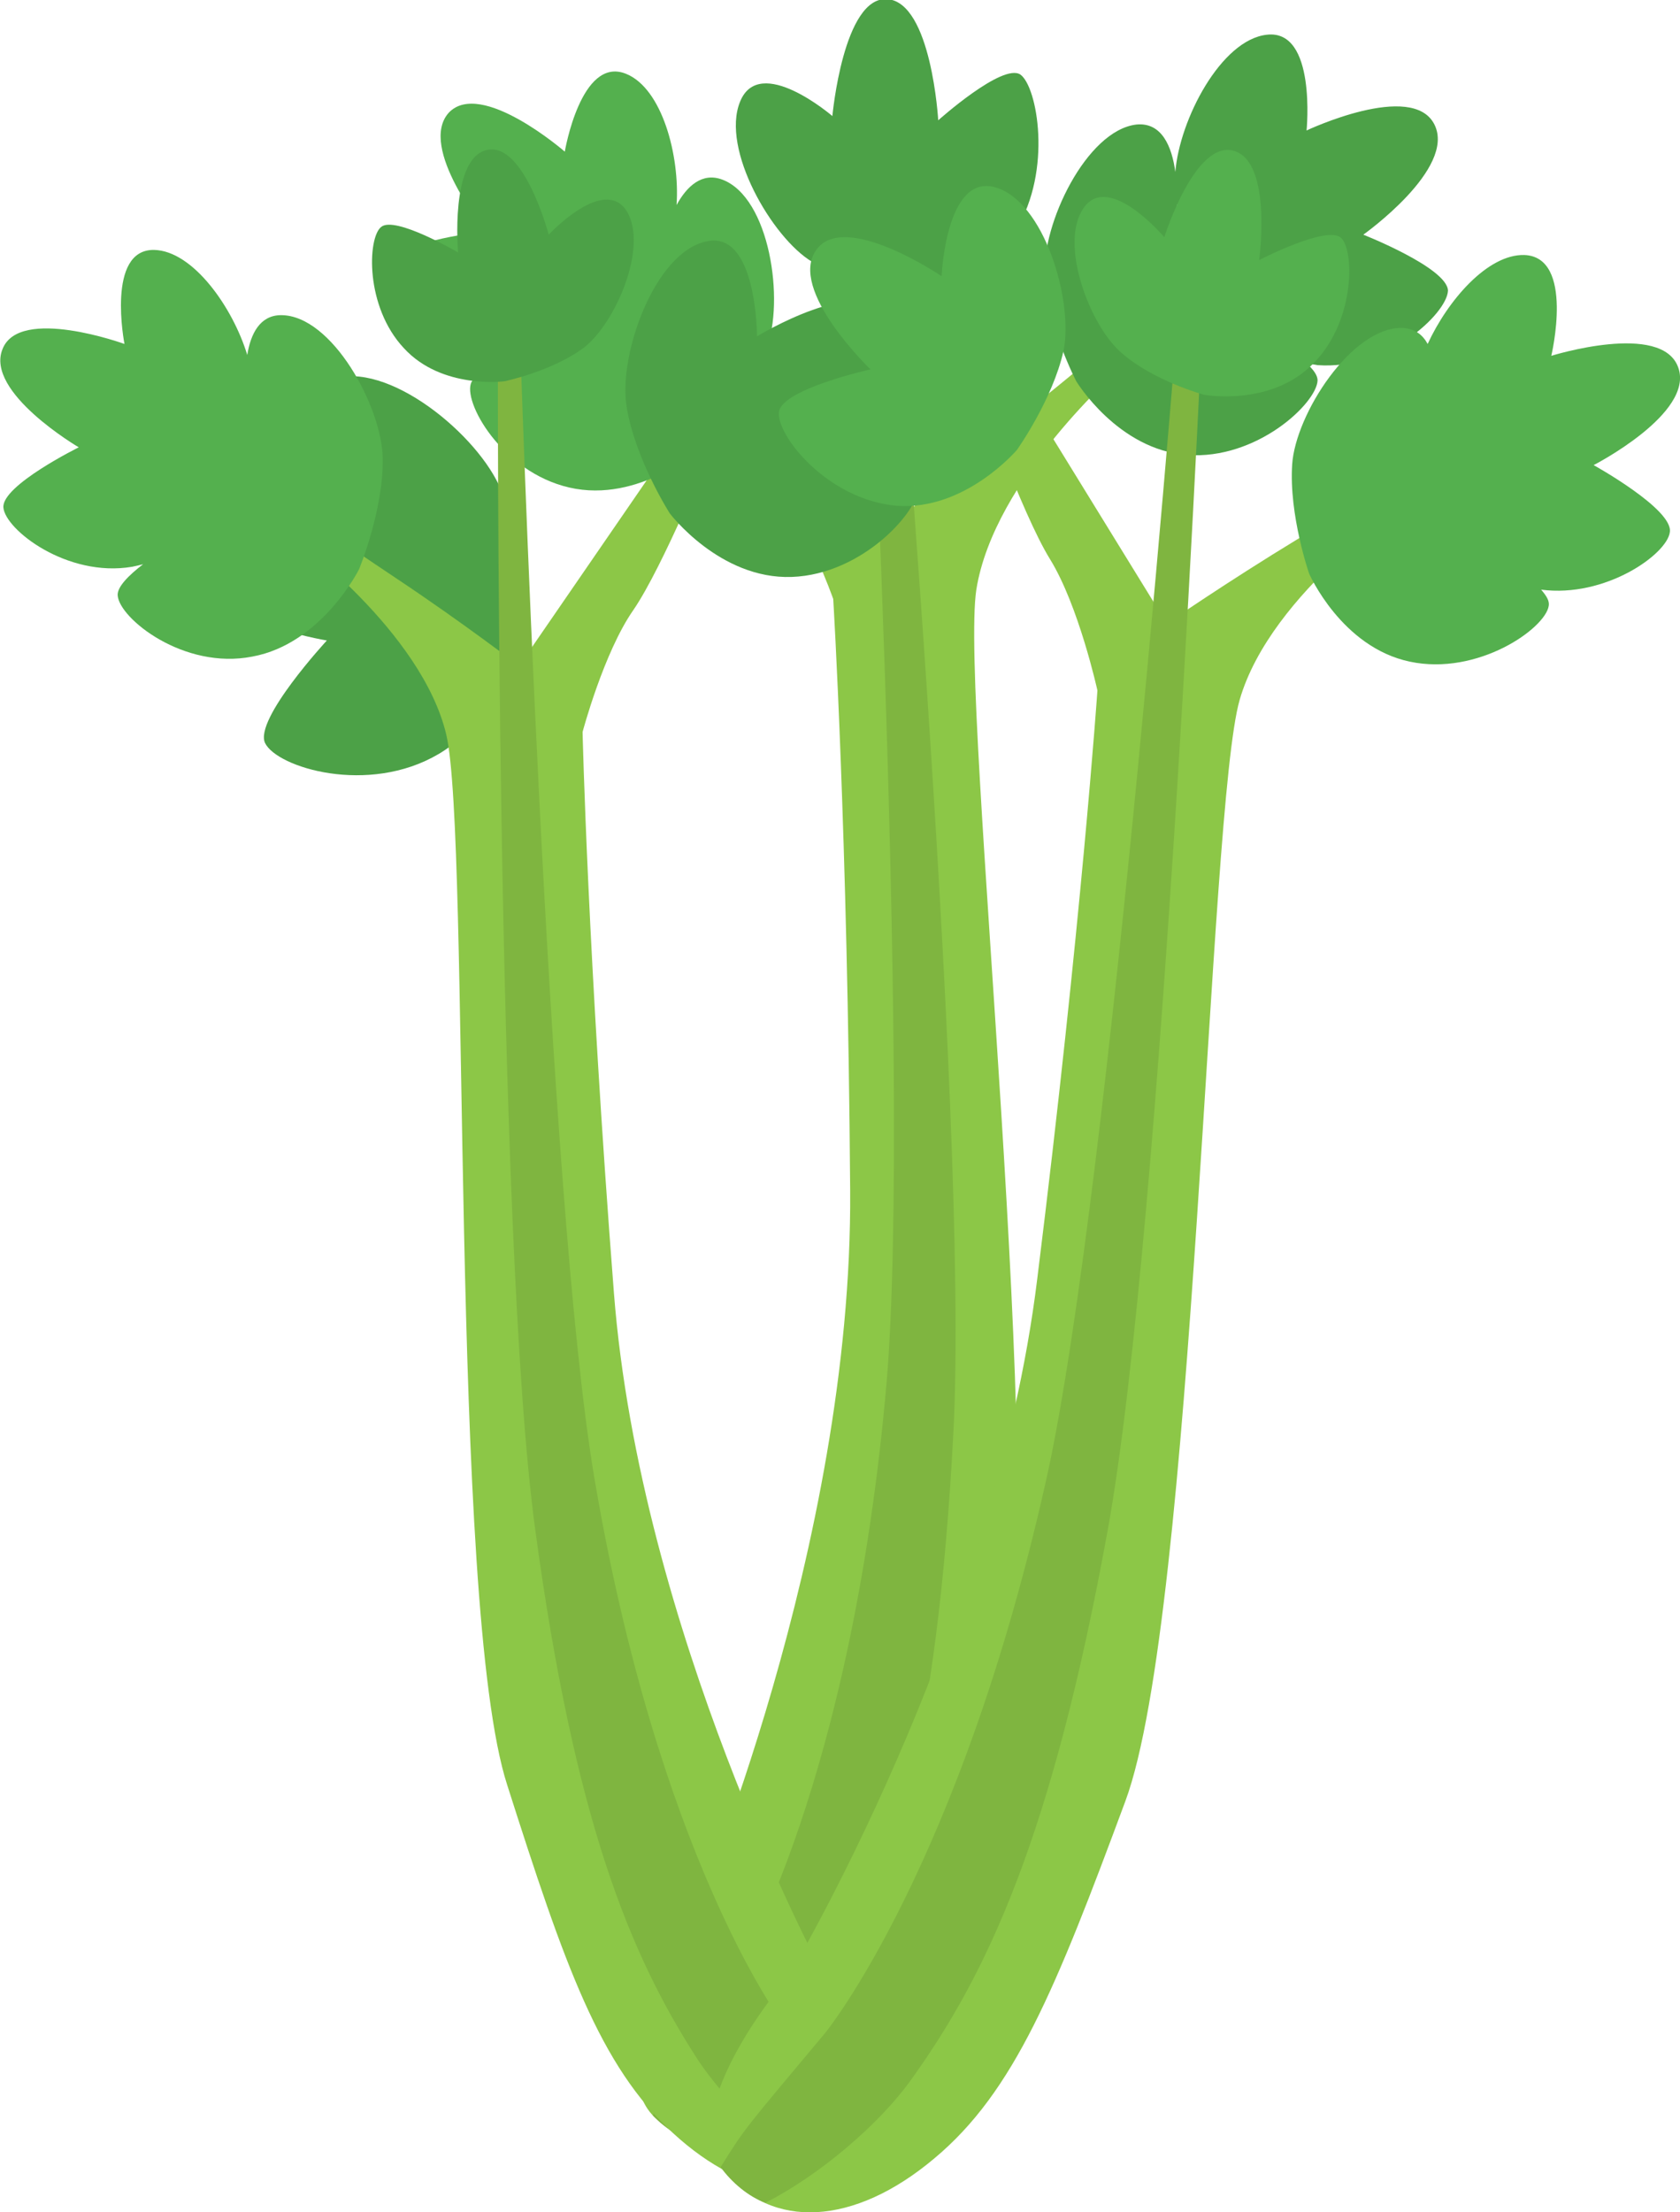 <?xml version="1.0" encoding="utf-8"?>
<!-- Generator: Adobe Illustrator 23.0.5, SVG Export Plug-In . SVG Version: 6.00 Build 0)  -->
<svg version="1.1" id="Layer1" xmlns="http://www.w3.org/2000/svg" xmlns:xlink="http://www.w3.org/1999/xlink" x="0px" y="0px"
	 viewBox="0 0 198.4 261.1" style="enable-background:new 0 0 198.4 261.1;" xml:space="preserve">
<style type="text/css">
	.Arched_x0020_Green{fill:url(#SVGID_1_);stroke:#FFFFFF;stroke-width:0.25;stroke-miterlimit:1;}
	.st0{fill:#4CA147;}
	.st1{fill:#8CC747;}
	.st2{fill:#7FB540;}
	.st3{fill:#54B04E;}
</style>
<linearGradient id="SVGID_1_" gradientUnits="userSpaceOnUse" x1="-70.866" y1="268.178" x2="-70.159" y2="267.471">
	<stop  offset="0" style="stop-color:#20AC4B"/>
	<stop  offset="0.983" style="stop-color:#19361A"/>
</linearGradient>
<g>
	<path class="st0" d="M61.4,73c0,0-1.3,11.1-9.6,16c-8.3,4.9-19.1,1.6-20.5-1.3c-1.3-2.8,7.3-12.1,7.3-12.1s-15.4-2.5-15.2-9.3
		c0.2-6.8,16.3-7.1,16.3-7.1s-7.2-12-0.6-14.4c6.6-2.4,17.5,6.6,20.1,13.1C61.7,64.4,61.4,73,61.4,73z"/>
	<path class="st1" d="M132.4,43.4c0,0-15,13-17.1,26.2c-2,13.1,8.7,107.7,3.4,130.7c-5.3,23-8.5,35.8-16.9,44.9
		c-8.3,9.1-17.9,11-24.5,4.7c-6.6-6.3,4.6-23.7,4.6-23.7s18.8-43.6,18.5-85.7c-0.3-42.1-2-69.8-2-69.8s-3.4-9.6-7.5-14.5
		C86.9,51.2,79.7,37,79.7,37l3.2-2.9l22.7,27.8c0,0,6.4-5.9,14.1-12.1c7.7-6.2,11.5-9.4,11.5-9.4L132.4,43.4z"/>
	<path class="st0" d="M161,27.7c0,0,11-7.8,8.4-13c-2.6-5.2-15.1,0.7-15.1,0.7s1.2-12-4.7-11.3c-5.4,0.6-10.3,10-10.8,16.2
		c-0.4-3-1.6-5.9-4.6-5.6c-5.9,0.7-11.2,11.8-10.8,17.8c0.3,6,3.7,12.5,3.7,12.5s4.9,8.1,13.1,8.7c8.2,0.6,15.3-6.1,15.4-8.8
		c0-0.6-0.5-1.3-1.3-2c0.4,0.1,0.9,0.1,1.3,0.2c8.2,0.6,15.3-6.1,15.4-8.8C170.9,31.6,161,27.7,161,27.7z M139,24.1
		c0.1,0.6,0.2,1.2,0.4,1.8c-0.3,0.1-0.5,0.2-0.5,0.2S139,25.3,139,24.1z M145.6,38.2c0,0,0.1,0.1,0.1,0.1
		C145.7,38.3,145.6,38.3,145.6,38.2C145.6,38.3,145.6,38.3,145.6,38.2z"/>
	<path class="st2" d="M77.1,249.7c2.4-5.1,2.1-4.6,10.2-17.5c0,0,13.3-21.8,17.4-69c3-35.2-2.7-142.5-2.7-142.5l2.9,1
		c0,0,9.6,110.3,7.7,147.2c-1.9,36.8-7.4,53.8-14.4,67.1c-3.3,6.2-9.7,13.1-15.3,17.1C80.8,252.7,78.6,251.3,77.1,249.7z"/>
	<path class="st0" d="M107.2,34.3c0,0,8.5-0.2,12.8-7.2c4.3-7,2.5-16.9,0.5-18.3c-2.1-1.4-9.7,5.4-9.7,5.4s-0.8-13.9-6-14.3
		c-5.2-0.4-6.5,13.8-6.5,13.8s-8.6-7.4-10.9-1.7c-2.3,5.6,3.8,16.1,8.5,18.9C100.6,33.8,107.2,34.3,107.2,34.3z"/>
</g>
<g>
	<path class="st1" d="M34.5,63.4c0,0,15.3,11.1,18.2,23.3c2.9,12.3,0.3,102.7,7.2,124c6.8,21.3,10.9,33.1,19.6,41.1
		c8.6,7.9,17.8,8.9,23.6,2.4c5.8-6.5-6.3-22-6.3-22s-21.2-39.7-24.3-79.6c-3.1-39.9-3.7-66.2-3.7-66.2s2.5-9.4,6-14.4
		c3.5-5.1,9.2-19.1,9.2-19.1l-3.3-2.5L61.3,78.6c0,0-6.5-5-14.3-10.2c-7.8-5.2-11.7-8-11.7-8L34.5,63.4z"/>
	<path class="st3" d="M33.2,37.2c-2.5,0-3.6,2.2-4,4.7c-1.7-5.6-6.4-12.3-11-12.4c-5.7-0.1-3.5,11.1-3.5,11.1S2.3,36.1,0.3,41.2
		c-2.1,5.1,9,11.6,9,11.6s-9.1,4.5-8.9,7.1c0.2,2.6,7.5,8.3,15.2,7c0.5-0.1,0.9-0.2,1.3-0.3c-1.7,1.3-3.1,2.7-3,3.7
		c0.2,2.7,7.8,8.8,15.9,7.2C38,76,42.4,67.2,42.4,67.2s2.9-7,2.8-13.1C45.1,48,39.2,37.2,33.2,37.2z"/>
	<path class="st3" d="M85.3,21.2c-2.4-0.9-4.2,0.8-5.4,3c0.4-5.8-1.7-13.8-6-15.5c-5.3-2.1-7.2,9.2-7.2,9.2S56.8,9.3,53,13.3
		c-3.7,4.1,4.4,14,4.4,14s-10.1,1.1-10.8,3.5c-0.7,2.5,4.1,10.4,11.8,11.9c0.5,0.1,0.9,0.1,1.3,0.2c-2.1,0.6-3.8,1.4-4.1,2.4
		c-0.8,2.6,4.2,11,12.4,12.4c8.2,1.4,15.3-5.2,15.3-5.2s5.2-5.6,7.2-11.3C92.7,35.5,90.9,23.3,85.3,21.2z"/>
	<path class="st0" d="M79.1,60.6c0,0,5.9,7.8,14.4,7.5c8.5-0.3,15.2-8,15-10.8c-0.3-2.8-11-5.7-11-5.7s10.6-9.3,7.4-14.3
		c-3.2-5.1-15.5,2.4-15.5,2.4s0-12.6-6-11.2C77.3,29.8,73,41.9,74,48C75,54.2,79.1,60.6,79.1,60.6z"/>
	<path class="st2" d="M103.2,253.9c-2.7-4.6-2.4-4.2-11.1-15.6c0,0-14.4-19.5-21.9-63.8c-5.6-33-8.8-135.1-8.8-135.1l-2.6,1.2
		c0,0-0.3,105.2,4.4,139.9c4.7,34.7,11.3,50.3,19,62.3c3.6,5.6,10.2,11.6,15.8,14.9C99.9,257.1,101.9,255.5,103.2,253.9z"/>
	<path class="st0" d="M59.6,45c0,0-7.4,1-11.9-3.9c-4.6-4.9-4.3-13-2.7-14.3c1.6-1.4,9.1,3,9.1,3s-1-11.1,3.4-12.1
		c4.4-1,7.3,10,7.3,10s6.5-7,9.2-2.8c2.6,4.2-1.3,13.2-5,16.1C65.3,43.8,59.6,45,59.6,45z"/>
</g>
<g>
	<path class="st1" d="M166.7,59c0,0-16.6,10.8-20.3,23.6c-3.7,12.8-5.3,107.9-13.5,130c-8.2,22.1-13.1,34.3-22.6,42.2
		c-9.4,7.9-19.2,8.5-24.9,1.3c-5.8-7.2,7.7-22.8,7.7-22.8s24.3-40.6,29.4-82.4c5.2-41.8,7.1-69.4,7.1-69.4s-2.2-10-5.6-15.5
		c-3.4-5.5-8.7-20.6-8.7-20.6l3.6-2.5l18.9,30.7c0,0,7.1-4.9,15.5-10c8.4-5.1,12.6-7.8,12.6-7.8L166.7,59z"/>
	<path class="st3" d="M198.2,43.4c-1.9-5.5-15-1.4-15-1.4s2.8-11.7-3.2-11.9c-4.3-0.1-9,5.3-11.4,10.5c-0.6-1.1-1.5-1.8-3-1.9
		c-6-0.1-12.6,10.2-13,16.1c-0.4,6,2,12.9,2,12.9s3.8,8.7,11.9,10.4c8,1.7,16-3.9,16.4-6.6c0.1-0.6-0.3-1.2-0.9-1.9
		c7.6,1,14.9-4.2,15.2-6.8c0.4-2.7-9-7.9-9-7.9S200.1,48.8,198.2,43.4z"/>
	<path class="st3" d="M120.1,53.1c0,0-6.1,7.2-14.2,6.6c-8.2-0.7-14.3-8.4-13.9-11.1c0.4-2.7,10.8-5,10.8-5s-9.8-9.4-6.4-14.1
		c3.3-4.7,14.8,3.1,14.8,3.1s0.5-12.1,6.3-10.5c5.8,1.6,9.3,13.4,8.1,19.3C124.3,47.2,120.1,53.1,120.1,53.1z"/>
	<path class="st2" d="M85.1,255.8c3-4.8,2.7-4.3,12.4-15.9c0,0,16-19.7,26.2-65.9c7.5-34.4,15.8-141.6,15.8-141.6l2.7,1.4
		c0,0-4.8,110.7-11.4,146.9c-6.6,36.3-14.3,52.3-23,64.5c-4,5.7-11.3,11.7-17.4,14.8C88.4,259.3,86.4,257.6,85.1,255.8z"/>
	<path class="st3" d="M142.2,46.6c0,0,7.7,1.4,12.7-3.5c5.1-4.9,5.1-13.4,3.5-15c-1.6-1.6-9.7,2.6-9.7,2.6s1.6-11.6-3-12.9
		c-4.6-1.3-8.2,10.2-8.2,10.2s-6.5-7.7-9.5-3.5c-3,4.2,0.7,14,4.5,17.2C136.3,45,142.2,46.6,142.2,46.6z"/>
</g>
</svg>
